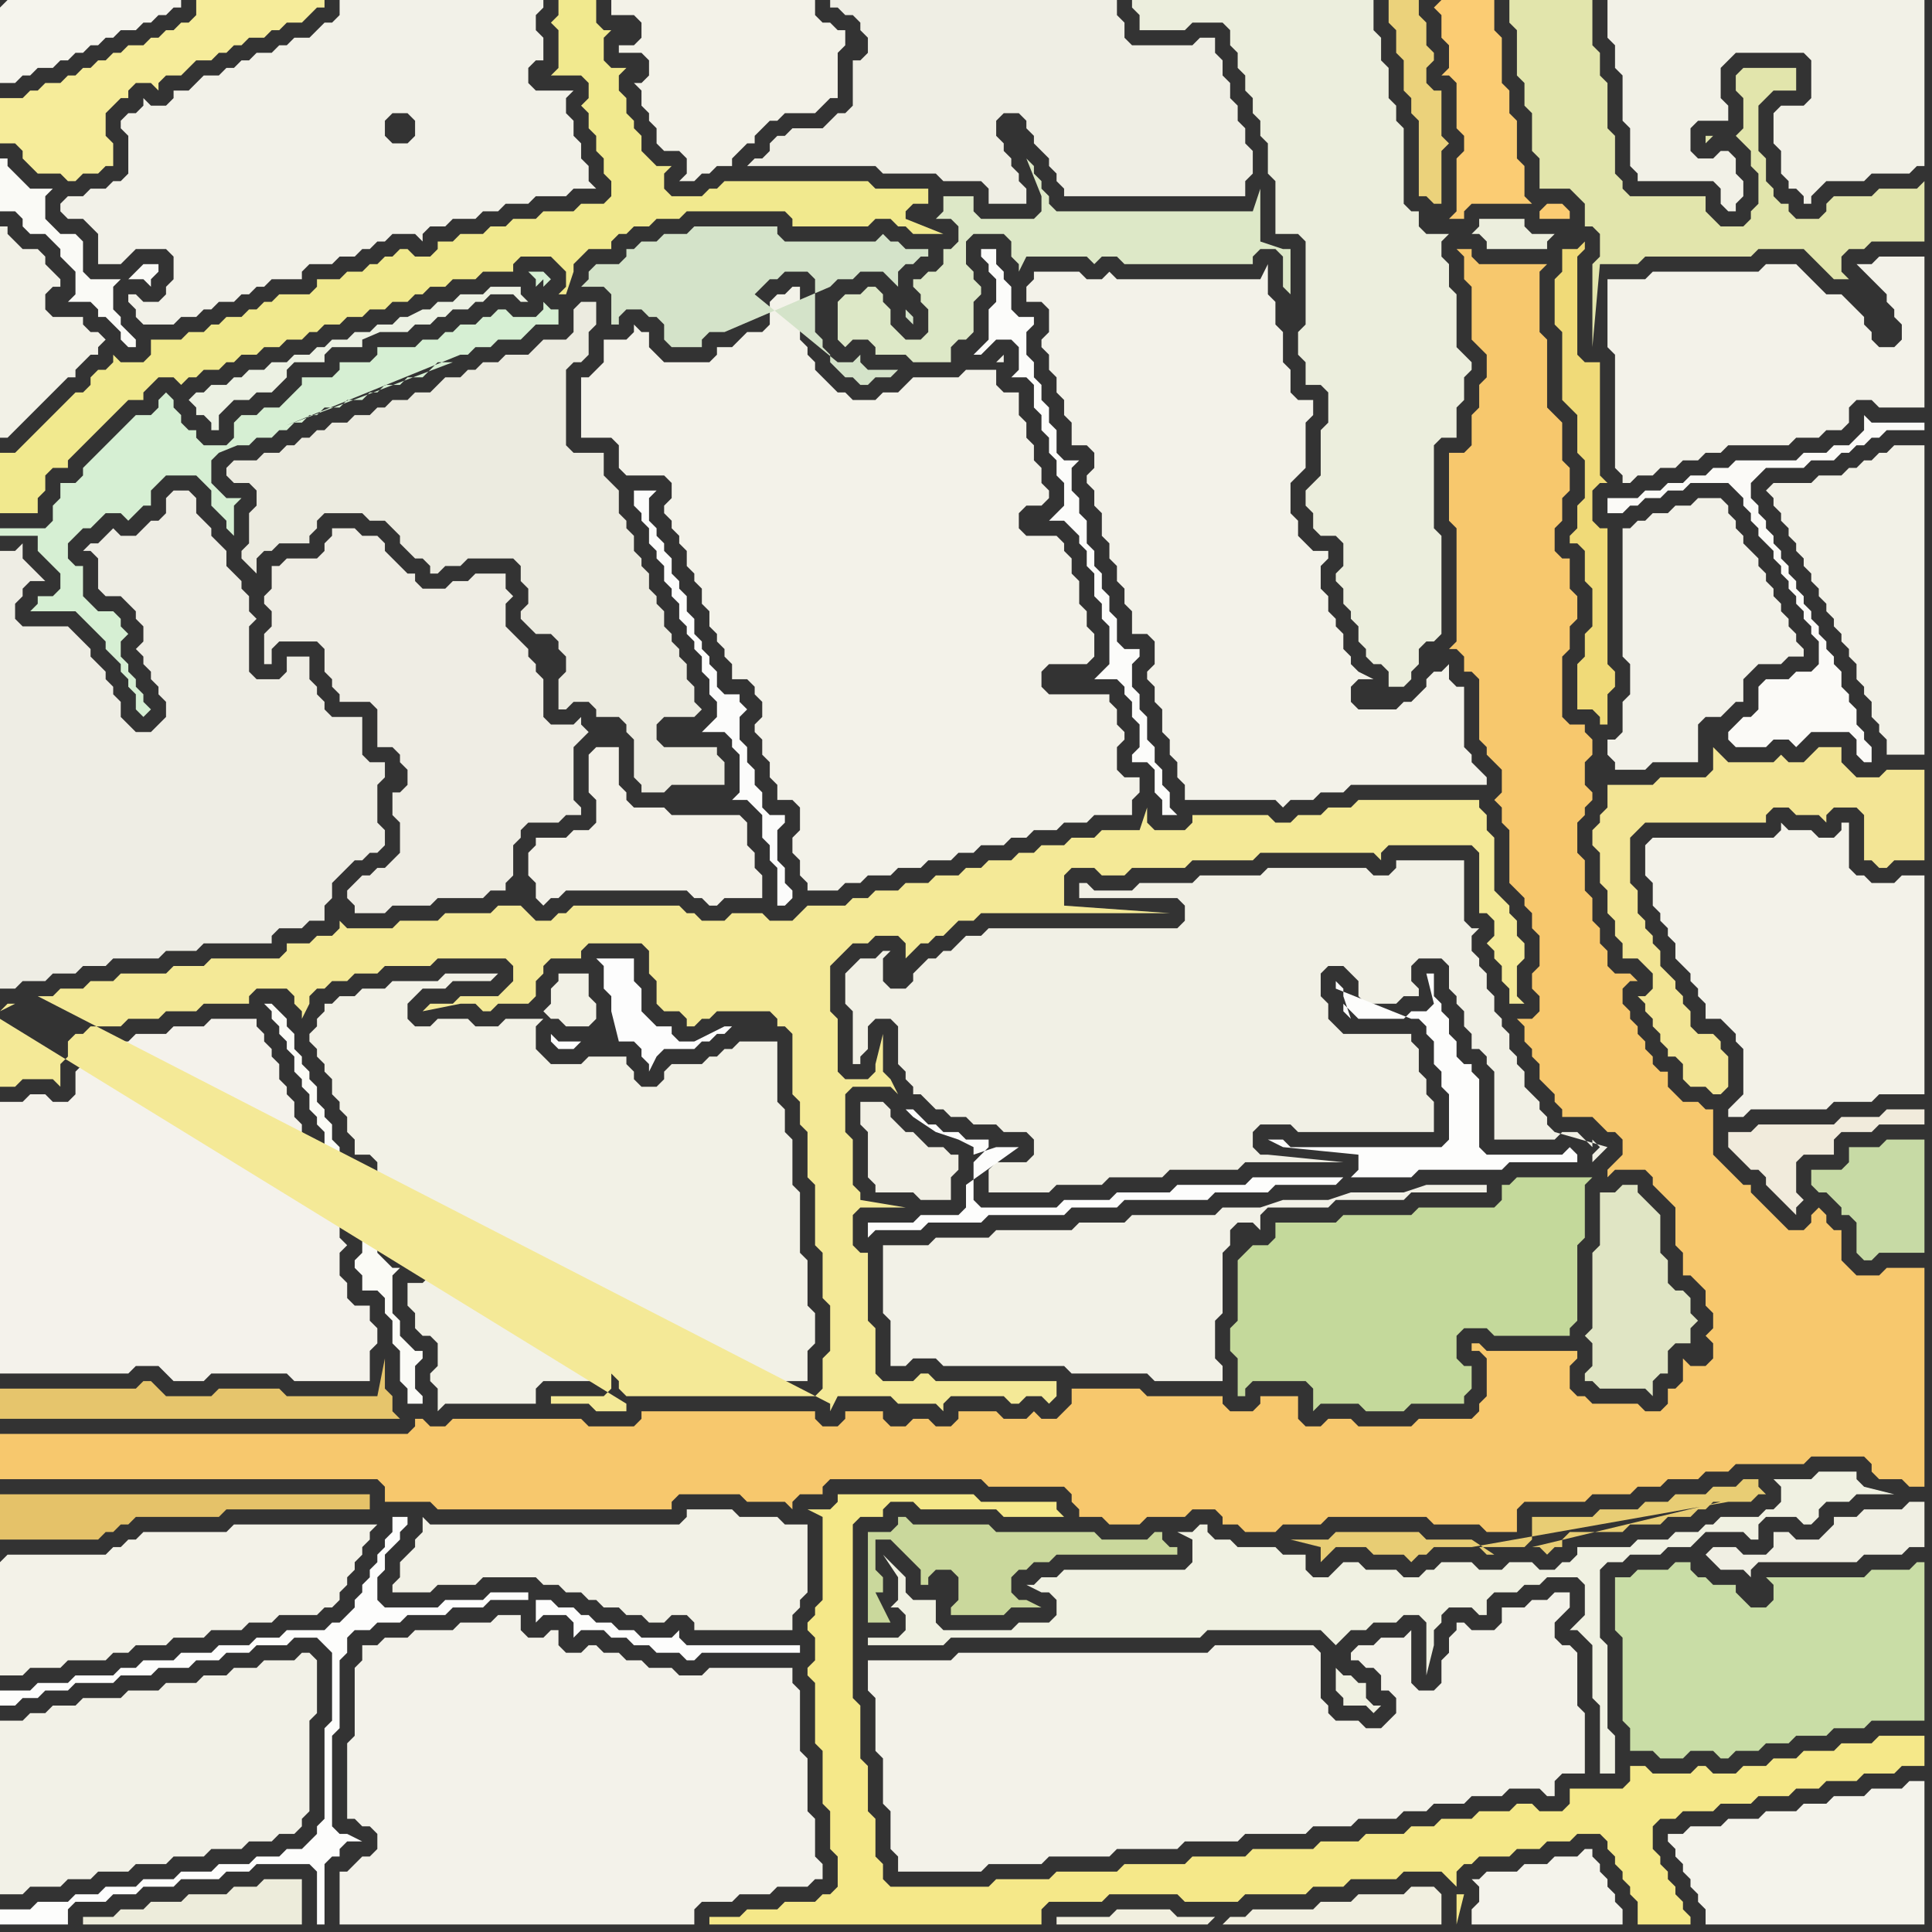 <svg width="256" height="256" xmlns="http://www.w3.org/2000/svg"><rect width="100%" height="100%" fill="#333333" stroke="none"/><script> 
var tempColor;
function hoverPath(evt){
obj = evt.target;
tempColor = obj.getAttribute("fill");
obj.setAttribute("fill","red");
//alert(tempColor);
//obj.setAttribute("stroke","red");}
function recoverPath(evt){
obj = evt.target;
obj.setAttribute("fill", tempColor);
//obj.setAttribute("stroke", tempColor);
}</script><path onmouseover="hoverPath(evt)" onmouseout="recoverPath(evt)" fill="rgb(243,242,234)" d="M  47,247l 0,0 -1,1 -1,0 0,7 47,0 0,-2 1,-1 4,0 1,-1 4,0 1,-1 4,0 1,-1 1,0 0,-2 -1,-1 0,-5 -1,-1 0,-7 -1,-1 0,-8 -1,-1 0,-2 -11,0 -1,1 -3,0 -1,-1 -3,0 -1,-1 -2,0 -1,-1 -2,0 -1,-1 -1,0 -1,1 -2,0 -1,-1 0,-2 -1,0 -1,1 -2,0 -1,-1 0,-2 -3,0 -1,1 -4,0 -1,1 -5,0 -1,1 -3,0 -1,1 -2,0 0,2 -1,1 0,9 -1,1 0,10 1,0 1,1 1,0 1,1 0,2 -1,1 -1,0 -1,1Z"/>
<path onmouseover="hoverPath(evt)" onmouseout="recoverPath(evt)" fill="rgb(243,242,233)" d="M  218,112l 0,4 1,1 0,3 1,1 0,1 1,1 0,1 1,1 0,2 1,1 1,1 0,1 1,1 0,1 1,1 0,2 2,0 1,1 1,1 0,1 1,1 0,6 -1,1 -1,1 0,1 2,0 1,-1 10,0 1,-1 5,0 1,-1 6,0 0,-29 -3,0 -1,1 -3,0 -1,-1 -1,0 -1,-1 0,-6 -1,0 0,1 -1,1 -2,0 -1,-1 -3,0 -1,-1 0,1 -1,1 -16,0 -1,1Z"/>
<path onmouseover="hoverPath(evt)" onmouseout="recoverPath(evt)" fill="rgb(245,244,237)" d="M  0,1l 0,10 2,0 1,-1 1,0 1,-1 2,0 1,-1 1,0 1,-1 1,0 1,-1 1,0 1,-1 1,0 1,-1 2,0 1,-1 1,0 1,-1 1,0 1,-1 1,0 0,-1 -23,0 -1,1Z"/>
<path onmouseover="hoverPath(evt)" onmouseout="recoverPath(evt)" fill="rgb(240,241,226)" d="M  115,217l 0,1 10,0 1,-1 33,0 1,-1 15,0 1,1 1,1 0,0 1,-1 1,-1 2,0 1,-1 3,0 1,-1 2,0 1,1 0,7 1,-4 0,-2 1,-1 0,-1 1,-1 3,0 1,1 1,0 0,-2 1,-1 3,0 1,-1 2,0 1,-1 4,0 1,1 0,4 -1,1 -1,1 1,0 1,1 0,0 1,1 0,7 1,1 0,9 2,0 0,-5 -1,-1 0,-11 -1,-1 0,-9 1,-1 2,0 1,-1 4,0 1,-1 3,0 1,-1 1,-1 5,0 1,1 1,0 0,-2 1,-1 4,0 1,1 1,0 1,-1 0,-1 1,-1 3,0 1,-1 5,0 -4,-1 0,0 -1,-1 0,-1 -5,0 -1,1 -5,0 1,1 0,2 -1,1 -1,0 -1,1 -5,0 -1,1 -1,0 -1,1 -3,0 -1,1 -4,0 -1,1 -7,0 0,1 -1,1 -1,0 -1,1 -2,0 -1,-1 -3,0 -1,1 -3,0 -1,-1 -4,0 -1,1 -1,0 -1,1 -2,0 -1,-1 -4,0 -1,-1 -2,0 -1,1 -1,1 -2,0 -1,-1 0,-2 -3,0 -1,-1 -5,0 -1,-1 -2,0 -1,-1 0,-1 -1,0 -1,1 -2,0 2,1 0,3 -1,1 -16,0 -1,1 -2,0 -1,1 -1,0 2,1 1,0 1,1 0,2 -1,1 -4,0 -1,1 -9,0 -1,-1 0,-3 -3,0 -1,-1 0,-2 -1,-1 -1,-1 -1,-1 2,3 0,3 -1,1 1,0 1,1 0,2 -1,1 -4,0 62,4 0,3 1,1 0,1 3,0 1,1 1,-1 -1,0 -1,-1 0,-2 -1,0 -1,-1 -1,0 -1,-1 -62,-4Z"/>
<path onmouseover="hoverPath(evt)" onmouseout="recoverPath(evt)" fill="rgb(241,240,229)" d="M  122,128l 0,0 -1,1 0,1 -1,1 -2,0 -1,-1 0,-3 1,-1 -1,0 -1,1 -2,0 -1,1 -1,1 0,4 1,1 0,7 1,0 0,-1 1,-1 0,-3 1,-1 2,0 1,1 0,5 1,1 0,1 1,1 0,1 1,0 1,1 1,1 1,0 1,1 2,0 1,1 3,0 1,1 3,0 1,1 0,2 -1,1 -4,0 -1,1 0,3 8,0 1,-1 6,0 1,-1 7,0 1,-1 9,0 1,-1 13,0 -10,-1 -1,0 -1,-1 0,-2 1,-1 4,0 1,1 18,0 0,-4 -1,-1 0,-2 -1,-1 0,-3 -1,-1 0,-1 -9,0 -1,-1 -1,-1 0,-2 -1,-1 0,-3 1,-1 2,0 1,1 1,1 0,2 1,1 4,0 1,-1 2,0 0,-1 -1,-1 0,-2 1,-1 3,0 1,1 0,3 1,1 0,1 1,1 0,2 1,1 0,2 1,0 1,1 0,1 1,1 0,9 8,0 1,-1 2,0 1,1 1,1 0,-1 -1,-1 2,2 -1,1 0,1 1,-1 0,0 1,-1 -7,-2 0,0 -1,-1 0,-1 -1,-1 0,-1 -1,-1 -1,-1 0,-2 -1,-1 0,-1 -1,-1 0,-2 -1,-1 0,-1 -1,-1 0,-2 -1,-1 0,-2 -1,-1 0,-1 -1,-1 0,-2 1,-1 -1,0 -1,-1 0,-8 -9,0 0,1 -1,1 -2,0 -1,-1 -13,0 -1,1 -8,0 -1,1 -7,0 -1,1 -5,0 -1,-1 -1,0 0,2 13,0 1,1 0,2 -1,1 -25,0 -1,1 -2,0 -1,1 -1,1 -1,0 -1,1 -1,0 -1,1Z"/>
<path onmouseover="hoverPath(evt)" onmouseout="recoverPath(evt)" fill="rgb(251,204,115)" d="M  190,1l 0,0 1,1 0,3 1,1 0,3 -1,1 1,0 1,1 0,6 1,1 0,2 -1,1 0,7 -1,1 2,0 0,-1 1,-1 8,0 -1,-1 0,-4 -1,-1 0,-5 -1,-1 0,-3 -1,-1 0,-6 -1,-1 0,-4 -7,0 -1,1 14,27 0,1 4,0 0,-1 -1,-1 -2,0 -1,1 -14,-27Z"/>
<path onmouseover="hoverPath(evt)" onmouseout="recoverPath(evt)" fill="rgb(244,243,235)" d="M  196,249l -1,0 1,1 0,2 -1,1 0,2 20,0 0,-2 -1,-1 0,-1 -1,-1 0,-1 -1,-1 0,-1 -1,-1 0,-1 -1,0 -1,1 -3,0 -1,1 -3,0 -1,1 -4,0 -1,1Z"/>
<path onmouseover="hoverPath(evt)" onmouseout="recoverPath(evt)" fill="rgb(242,241,231)" d="M  235,17l 0,2 1,1 0,3 1,1 0,1 1,0 1,1 0,1 1,0 0,-1 1,-1 1,-1 5,0 1,-1 5,0 1,-1 1,0 0,-22 -42,0 0,5 1,1 0,3 1,1 0,6 1,1 0,5 1,1 0,1 10,0 1,1 0,2 1,1 1,0 0,-1 1,-1 0,-2 -1,-1 0,-2 -1,-1 -1,0 -1,1 -2,0 -1,-1 0,-3 1,-1 4,0 0,-2 -1,-1 0,-4 1,-1 1,-1 9,0 1,1 0,5 -1,1 -3,0 -1,1Z"/>
<path onmouseover="hoverPath(evt)" onmouseout="recoverPath(evt)" fill="rgb(236,241,227)" d="M  55,42l -2,0 -1,1 -2,0 -1,1 -2,0 -1,1 -2,0 -1,1 -1,0 -1,1 -2,0 -1,1 -2,0 -1,1 -2,0 -1,1 -1,0 -1,1 -2,0 -1,1 -1,0 -1,1 1,1 0,1 1,0 1,1 0,1 1,0 0,-2 1,-1 1,-1 2,0 1,-1 2,0 1,-1 1,-1 0,-1 1,-1 4,0 0,-1 1,-1 4,0 0,-1 7,-3 -5,2 4,0 1,-1 2,0 1,-1 1,0 1,-1 2,0 1,-1 1,0 1,-1 3,0 1,1 1,0 -1,-1 0,-1 -4,0 -1,1 -3,0 -1,1 -2,0 -1,1 -1,0 -6,3 5,-2Z"/>
<path onmouseover="hoverPath(evt)" onmouseout="recoverPath(evt)" fill="rgb(236,235,224)" d="M  66,74l 2,0 1,1 0,2 1,1 0,2 -1,1 0,1 1,1 1,1 2,0 1,1 0,1 1,1 0,2 -1,1 0,4 1,0 1,-1 2,0 1,1 0,1 3,0 1,1 0,1 1,1 0,5 1,1 0,1 3,0 1,-1 7,0 0,-3 -1,-1 0,-1 -7,0 -1,-1 0,-2 1,-1 4,0 1,-1 -1,-1 0,-2 -1,-1 0,-2 -1,-1 0,-1 -1,-1 0,-1 -1,-1 0,-2 -1,-1 0,-1 -1,-1 0,-2 -1,-1 0,-1 -1,-1 0,-2 -1,-1 0,-1 -1,-1 0,-3 -1,-1 -1,-1 0,-3 -4,0 -1,-1 0,-10 1,-1 1,0 1,-1 0,-3 1,-1 0,-3 -2,0 -1,1 0,3 -1,1 -3,0 -1,1 -1,1 -3,0 -1,1 -2,0 -1,1 -1,0 -1,1 -2,0 -2,2 -2,0 -1,1 -2,0 -1,1 -1,0 -1,1 -2,0 -1,1 -2,0 -1,1 -1,0 -1,1 -1,0 -1,1 -1,0 -1,1 -2,0 -1,1 -3,0 -1,1 0,1 1,1 2,0 1,1 0,2 -1,1 0,4 -1,1 0,1 1,1 0,0 1,1 0,-2 1,-1 1,0 1,-1 4,0 0,-1 1,-1 0,-1 1,-1 5,0 1,1 2,0 1,1 1,1 0,1 1,1 1,1 1,0 1,1 0,1 1,0 1,-1 2,0 1,-1Z"/>
<path onmouseover="hoverPath(evt)" onmouseout="recoverPath(evt)" fill="rgb(253,253,253)" d="M  77,138l -3,0 -1,-1 0,1 1,1 2,0 1,-1 7,0 1,1 0,1 1,1 0,1 1,-2 1,-1 4,0 1,-1 1,0 1,-1 1,0 1,-1 -1,0 -4,2 -2,0 -1,-1 0,-1 -2,0 -1,-1 -1,-1 0,-3 -1,-1 0,-3 -5,0 1,1 0,3 1,1 0,2 1,4Z"/>
<path onmouseover="hoverPath(evt)" onmouseout="recoverPath(evt)" fill="rgb(252,252,251)" d="M  97,106l 2,0 1,1 1,1 0,3 1,1 0,2 1,1 0,5 1,0 1,-1 0,-1 -1,-1 0,-2 -1,-1 0,-4 1,-1 0,-1 -2,0 -1,-1 0,-2 -1,-1 0,-2 -1,-1 0,-2 -1,-1 0,-3 1,-1 -1,-1 0,-1 -2,0 -1,-1 0,-2 -1,-1 0,-1 -1,-1 0,-1 -1,-1 0,-2 -1,-1 0,-2 -1,-1 0,-1 -1,-1 0,-2 -1,-1 0,-1 -1,-1 0,-1 -1,-1 0,-3 1,-1 -3,0 0,2 1,1 0,1 1,1 0,2 1,1 0,1 1,1 0,2 1,1 0,1 1,1 0,2 1,1 0,1 1,1 0,1 1,1 0,2 1,1 0,2 1,1 0,2 -1,1 -1,1 3,0 1,1 0,1 1,1 0,5 -1,1Z"/>
<path onmouseover="hoverPath(evt)" onmouseout="recoverPath(evt)" fill="rgb(252,252,250)" d="M  145,90l 3,0 1,1 0,1 1,1 0,2 1,1 0,3 -1,1 0,1 2,0 1,1 0,3 1,1 0,2 2,0 -1,-1 0,-2 -1,-1 0,-2 -1,-1 0,-2 -1,-1 0,-3 -1,-1 0,-2 -1,-1 0,-3 1,-1 0,-1 -2,0 -1,-1 0,-3 -1,-1 0,-2 -1,-1 0,-2 -1,-1 0,-2 -1,-1 0,-3 -1,-1 0,-2 -1,-1 0,-3 1,-1 -2,0 -1,-1 0,-3 -1,-1 0,-2 -1,-1 0,-2 -1,-1 0,-2 -1,-1 0,-3 1,-1 0,-1 -2,0 -1,-1 0,-3 -1,-1 0,-1 -1,-1 0,-2 -2,0 0,1 1,1 0,1 1,1 0,3 -1,1 0,4 -1,1 -1,1 1,0 1,-1 1,-1 2,0 1,1 0,3 -1,1 2,0 1,1 0,3 1,1 0,2 1,1 0,2 1,1 0,2 1,1 0,3 -1,1 -1,1 2,0 1,1 1,1 0,1 1,1 0,2 1,1 0,3 1,1 0,2 1,1 0,5 -1,1 -1,1Z"/>
<path onmouseover="hoverPath(evt)" onmouseout="recoverPath(evt)" fill="rgb(221,232,199)" d="M  148,34l 0,0 1,1 17,0 0,-1 1,-1 2,0 1,1 0,4 1,1 0,-6 -1,0 -3,-1 0,-7 -1,3 -26,0 -1,-1 0,-1 -1,-1 0,-1 -1,-1 0,-1 -1,-1 2,5 0,2 -1,1 -7,0 -1,-1 0,-2 -4,0 0,2 -1,1 2,0 1,1 0,2 -1,1 -1,0 0,2 -1,1 -1,0 -1,1 -1,0 0,1 1,1 0,1 1,1 0,3 -1,1 -2,0 -1,-1 -1,-1 0,-2 -1,-1 0,-1 -1,-1 -1,0 -1,1 -2,0 -1,1 0,5 1,1 0,0 1,-1 2,0 1,1 0,1 4,0 1,1 5,0 0,-2 1,-1 1,0 1,-1 0,-4 1,-1 0,-1 -1,-1 0,-1 -1,-1 0,-3 1,-1 4,0 1,1 0,2 1,1 0,1 1,-2 8,0 1,1 1,-1Z"/>
<path onmouseover="hoverPath(evt)" onmouseout="recoverPath(evt)" fill="rgb(242,241,232)" d="M  214,98l -1,0 0,2 1,1 0,1 4,0 1,-1 6,0 0,-5 1,-1 2,0 1,-1 1,-1 1,0 0,-3 2,-2 3,0 1,-1 2,0 0,-1 -1,-1 0,-1 -1,-1 0,-1 -1,-1 0,-1 -1,-1 0,-1 -1,-1 0,-1 -1,-1 0,-1 -1,-1 -1,-1 0,-1 -1,-1 0,-1 -1,-1 0,-1 -1,-1 -3,0 -1,1 -2,0 -1,1 -2,0 -1,1 -1,0 -1,1 -1,0 0,17 1,1 0,4 -1,1 0,4 -1,1Z"/>
<path onmouseover="hoverPath(evt)" onmouseout="recoverPath(evt)" fill="rgb(242,241,232)" d="M  11,26l -2,0 -1,1 0,1 1,1 2,0 1,1 1,1 0,4 3,0 1,-1 0,0 1,-1 4,0 1,1 0,3 -1,1 0,1 -1,1 -2,0 -1,-1 -1,0 0,1 1,1 0,1 1,1 4,0 1,-1 2,0 1,-1 1,0 1,-1 2,0 1,-1 1,0 1,-1 1,0 1,-1 4,0 0,-1 1,-1 3,0 1,-1 2,0 1,-1 1,0 1,-1 1,0 1,-1 3,0 1,1 0,-1 1,-1 2,0 1,-1 3,0 1,-1 2,0 1,-1 3,0 1,-1 4,0 1,-1 3,0 -1,-1 0,-2 -1,-1 0,-2 -1,-1 0,-2 -1,-1 0,-2 1,-1 -5,0 -1,-1 0,-2 1,-1 1,0 0,-3 -1,-1 0,-2 1,-1 0,-1 -27,0 0,2 -1,1 -1,0 -1,1 -1,1 -2,0 -1,1 -1,0 -1,1 -2,0 -1,1 -1,0 -1,1 -1,0 -1,1 -2,0 -1,1 -1,1 -2,0 0,1 -1,1 -2,0 -1,-1 0,1 -1,1 -1,0 -1,1 0,1 1,1 0,5 -1,1 -1,0 -1,1 -2,0 -1,1 44,-8 -1,1 -2,0 -1,-1 0,-2 1,-1 2,0 1,1 0,2 -44,8Z"/>
<path onmouseover="hoverPath(evt)" onmouseout="recoverPath(evt)" fill="rgb(241,233,142)" d="M  12,51l -1,1 -1,0 -2,2 -1,1 -1,1 -1,1 -1,1 -1,1 -1,1 -2,0 0,8 5,0 0,-2 1,-1 0,-2 1,-1 2,0 0,-1 1,-1 2,-2 1,-1 1,-1 1,-1 1,-1 1,-1 2,0 0,-1 1,-1 1,-1 2,0 1,1 1,-1 1,0 1,-1 2,0 1,-1 1,0 1,-1 2,0 1,-1 2,0 1,-1 2,0 1,-1 1,0 1,-1 2,0 1,-1 2,0 1,-1 2,0 1,-1 2,0 1,-1 1,0 1,-1 2,0 1,-1 3,0 1,-1 4,0 0,-1 1,-1 4,0 1,1 1,1 0,2 -1,1 1,0 1,-3 0,-1 1,-1 1,-1 3,0 0,-1 1,-1 1,0 1,-1 2,0 1,-1 3,0 1,-1 13,0 1,1 0,1 10,0 1,-1 2,0 1,1 1,0 1,1 4,0 -5,-2 0,-1 1,-1 2,0 0,-2 -7,0 -1,-1 -19,0 -1,1 -1,0 -1,1 -4,0 -1,-1 0,-2 1,-1 -2,0 -1,-1 -1,-1 0,-2 -1,-1 0,-1 -1,-1 0,-2 -1,-1 0,-2 1,-1 -2,0 -1,-1 0,-3 1,-1 -1,0 -1,-1 0,-3 -5,0 0,2 -1,1 1,1 0,5 -1,1 4,0 1,1 0,2 -1,1 1,1 0,2 1,1 0,2 1,1 0,2 1,1 0,2 -1,1 -3,0 -1,1 -4,0 -1,1 -3,0 -1,1 -2,0 -1,1 -3,0 -1,1 -2,0 0,1 -1,1 -2,0 -1,-1 -1,0 -1,1 -1,0 -1,1 -1,0 -1,1 -2,0 -1,1 -3,0 0,1 -1,1 -4,0 -1,1 -1,0 -1,1 -1,0 -1,1 -2,0 -1,1 -1,0 -1,1 -2,0 -1,1 -4,0 0,2 -1,1 -3,0 -1,-1 0,1 -1,1 -1,0 -1,1Z"/>
<path onmouseover="hoverPath(evt)" onmouseout="recoverPath(evt)" fill="rgb(242,241,230)" d="M  57,202l 0,0 -1,-1 0,2 -1,1 0,1 -2,2 0,2 -1,1 0,1 5,0 1,-1 5,0 1,-1 7,0 1,1 2,0 1,1 2,0 1,1 1,0 1,1 2,0 1,1 2,0 1,1 2,0 1,-1 2,0 1,1 0,1 13,0 0,-2 1,-1 0,-1 1,-1 0,-9 -3,0 -1,-1 -5,0 -1,-1 -6,0 0,1 -1,1Z"/>
<path onmouseover="hoverPath(evt)" onmouseout="recoverPath(evt)" fill="rgb(226,229,172)" d="M  202,11l 0,3 1,1 0,5 1,1 0,4 4,0 1,1 1,1 0,3 1,0 1,1 0,3 -1,1 0,11 1,-11 5,0 1,-1 14,0 1,-1 6,0 1,1 2,2 1,1 2,0 1,1 1,1 1,1 -4,-4 0,-2 1,-1 2,0 1,-1 7,0 0,-8 -1,1 -5,0 -1,1 -5,0 -1,1 0,1 -1,1 -3,0 -1,-1 0,-1 -1,0 -1,-1 0,-1 -1,-1 0,-3 -1,-1 0,-6 1,-1 1,-1 3,0 0,-3 -7,0 -1,1 0,2 1,1 0,4 -1,1 0,0 2,2 0,2 1,1 0,4 -1,1 0,1 -1,1 -3,0 -2,-2 0,-2 -10,0 -1,-1 0,-1 -1,-1 0,-5 -1,-1 0,-6 -1,-1 0,-3 -1,-1 0,-6 -11,0 0,3 1,1 0,6 1,1 25,7 -1,0 0,1 1,-1 -25,-7Z"/>
<path onmouseover="hoverPath(evt)" onmouseout="recoverPath(evt)" fill="rgb(244,243,235)" d="M  221,243l 0,1 1,1 0,1 1,1 0,1 1,1 0,1 1,1 0,1 1,1 0,2 29,0 0,-19 -2,0 -1,1 -4,0 -1,1 -4,0 -1,1 -3,0 -1,1 -4,0 -1,1 -4,0 -1,1 -4,0 -1,1Z"/>
<path onmouseover="hoverPath(evt)" onmouseout="recoverPath(evt)" fill="rgb(199,218,165)" d="M  241,155l -1,0 0,2 1,1 1,0 1,1 1,1 0,1 1,0 1,1 0,4 1,1 1,0 1,-1 6,0 0,-15 -5,0 -1,1 -4,0 0,2 -1,1Z"/>
<path onmouseover="hoverPath(evt)" onmouseout="recoverPath(evt)" fill="rgb(238,237,228)" d="M  0,84l 0,47 2,0 1,-1 3,0 1,-1 3,0 1,-1 3,0 1,-1 6,0 1,-1 4,0 1,-1 9,0 0,-1 1,-1 3,0 1,-1 2,0 0,-2 1,-1 0,-2 1,-1 1,-1 1,-1 1,0 1,-1 1,0 1,-1 0,-2 -1,-1 0,-5 1,-1 0,-2 -2,0 -1,-1 0,-5 -4,0 -1,-1 0,-1 -1,-1 0,-1 -1,-1 0,-3 -3,0 0,2 -1,1 -3,0 -1,-1 0,-6 1,-1 -1,-1 0,-2 -1,-1 0,-1 -1,-1 -1,-1 0,-2 -1,-1 -1,-1 0,-1 -1,-1 -1,-1 0,-2 -1,-1 -2,0 -1,1 0,2 -1,1 -1,0 -1,1 -1,1 -2,0 -1,-1 -1,1 0,0 -1,1 -1,0 -1,1 1,0 1,1 0,4 1,1 2,0 1,1 1,1 0,1 1,1 0,2 -1,1 1,1 0,1 1,1 0,1 1,1 0,1 1,1 0,2 -1,1 -1,1 -2,0 -1,-1 -1,-1 0,-2 -1,-1 0,-1 -1,-1 0,-1 -1,-1 -1,-1 0,-1 -1,-1 -1,-1 -1,-1 -6,0 -1,-1 0,-2 1,-1 0,-1 1,-1 2,0 -1,-1 0,0 -1,-1 -1,-1 0,-2 -1,1 -2,0Z"/>
<path onmouseover="hoverPath(evt)" onmouseout="recoverPath(evt)" fill="rgb(244,242,235)" d="M  0,148l 0,34 17,0 1,-1 3,0 1,1 1,1 4,0 1,-1 10,0 1,1 10,0 0,-4 1,-1 0,-2 -1,-1 0,-2 -2,0 -1,-1 0,-2 -1,-1 0,-3 1,-1 -1,-1 0,-2 -1,-1 0,-2 -1,-1 0,-2 -1,-1 0,-1 -1,-1 0,-2 -1,-1 0,-1 -1,-1 0,-2 -1,-1 0,-1 -1,-1 0,-2 -1,-1 0,-1 -1,-1 0,-1 -1,-1 0,-1 -6,0 -1,1 -4,0 -1,1 -4,0 -1,1 -4,0 -1,1 -1,0 0,2 -1,1 0,3 -1,1 -2,0 -1,-1 -2,0 -1,1 -3,0Z"/>
<path onmouseover="hoverPath(evt)" onmouseout="recoverPath(evt)" fill="rgb(230,197,108)" d="M  8,188l 45,0 -1,-1 0,-2 -1,-1 0,-4 -1,5 -12,0 -1,-1 -8,0 -1,1 -6,0 -1,-1 -1,-1 -1,0 -1,1 -18,0 0,4Z"/>
<path onmouseover="hoverPath(evt)" onmouseout="recoverPath(evt)" fill="rgb(243,242,232)" d="M  111,11l 0,-4 1,-1 0,-2 -1,0 -1,-1 -1,0 -1,-1 0,-2 -27,0 0,2 3,0 1,1 0,2 -1,1 -2,0 0,1 3,0 1,1 0,2 -1,1 -1,0 1,1 0,2 1,1 0,1 1,1 0,2 1,1 2,0 1,1 0,2 -1,1 2,0 1,-1 1,0 1,-1 2,0 0,-1 2,-2 1,0 0,-1 1,-1 1,-1 1,0 1,-1 4,0 1,-1 1,-1 1,0Z"/>
<path onmouseover="hoverPath(evt)" onmouseout="recoverPath(evt)" fill="rgb(241,239,228)" d="M  114,148l 0,1 1,1 0,6 1,1 0,1 5,0 1,1 4,0 0,-3 1,-1 0,-2 -1,0 -1,-1 -2,0 -1,-1 -1,-1 -1,0 -1,-1 -1,-1 0,-1 -1,-1 -3,0Z"/>
<path onmouseover="hoverPath(evt)" onmouseout="recoverPath(evt)" fill="rgb(243,242,233)" d="M  137,36l 0,1 -1,1 0,2 2,0 1,1 0,3 -1,1 0,1 1,1 0,2 1,1 0,2 1,1 0,2 1,1 0,3 2,0 1,1 0,2 -1,1 0,1 1,1 0,2 1,1 0,3 1,1 0,2 1,1 0,2 1,1 0,2 1,1 0,3 2,0 1,1 0,3 -1,1 0,1 1,1 0,2 1,1 0,3 1,1 0,2 1,1 0,2 1,1 0,2 12,0 1,1 1,-1 3,0 1,-1 3,0 1,-1 18,0 0,-1 -1,-1 0,0 -1,-1 0,-1 -1,-1 0,-8 -1,0 -1,-1 0,-2 -1,1 -1,0 -1,1 0,1 -1,1 -1,1 -1,0 -1,1 -5,0 -1,-1 0,-2 1,-1 2,0 -2,-1 0,0 -1,-1 0,-1 -1,-1 0,-2 -1,-1 0,-1 -1,-1 0,-2 -1,-1 0,-3 1,-1 0,-1 -2,0 -1,-1 -1,-1 0,-2 -1,-1 0,-4 1,-1 1,-1 0,-6 1,-1 0,-2 -2,0 -1,-1 0,-3 -1,-1 0,-4 -1,-1 0,-3 -1,-1 0,-4 -1,2 -19,0 -1,-1 -1,1 -2,0 -1,-1Z"/>
<path onmouseover="hoverPath(evt)" onmouseout="recoverPath(evt)" fill="rgb(242,241,231)" d="M  249,60l 0,0 -1,1 -1,0 -1,1 -1,0 -1,1 -3,0 -1,1 -5,0 -1,1 1,1 0,1 1,1 0,1 1,1 0,1 1,1 0,1 1,1 0,1 1,1 0,1 1,1 0,1 1,1 0,1 1,1 0,1 1,1 0,1 1,1 0,1 1,1 0,2 1,1 0,1 1,1 0,2 1,1 0,1 1,1 0,2 5,0 0,-41 -4,0 -1,1Z"/>
<path onmouseover="hoverPath(evt)" onmouseout="recoverPath(evt)" fill="rgb(253,253,252)" d="M  2,253l -2,0 0,2 9,0 0,-2 1,-1 4,0 1,-1 3,0 1,-1 4,0 1,-1 5,0 1,-1 3,0 1,-1 7,0 1,1 0,7 1,0 0,-8 1,-1 1,0 0,-1 1,-1 2,0 -2,-1 -1,0 -1,-1 0,-12 1,-1 0,-9 1,-1 0,-2 1,-1 2,0 1,-1 3,0 1,-1 5,0 1,-1 4,0 1,-1 5,0 0,-1 -5,0 -1,1 -5,0 -1,1 -7,0 -1,-1 0,-3 1,-1 0,-2 1,-1 1,-1 0,-1 1,-1 0,-1 -2,0 0,2 -1,1 0,1 -1,1 0,1 -1,1 0,1 -1,1 0,1 -1,1 0,1 -1,1 -1,1 -1,0 -1,1 -5,0 -1,1 -3,0 -1,1 -4,0 -1,1 -4,0 -1,1 -4,0 -1,1 -2,0 -1,1 -5,0 -1,1 -4,0 -1,1 -4,0 0,2 2,0 1,-1 2,0 1,-1 3,0 1,-1 5,0 1,-1 4,0 1,-1 4,0 1,-1 3,0 1,-1 3,0 1,-1 4,0 1,-1 3,0 1,1 1,1 0,9 -1,1 0,12 -1,1 0,1 -1,1 -1,1 -2,0 -1,1 -3,0 -1,1 -4,0 -1,1 -4,0 -1,1 -4,0 -1,1 -4,0 -1,1 -3,0 -1,1 -4,0 -1,1 -2,0 69,-41 0,3 1,-1 3,0 1,1 0,2 1,-1 3,0 1,1 2,0 1,1 2,0 1,1 3,0 1,1 1,0 1,-1 13,0 0,-1 -15,0 -1,-1 0,-1 -1,1 -4,0 -1,-1 -2,0 -1,-1 -2,0 -1,-1 -1,0 -1,-1 -2,0 -1,-1 -2,0 -69,41Z"/>
<path onmouseover="hoverPath(evt)" onmouseout="recoverPath(evt)" fill="rgb(250,250,246)" d="M  16,37l -4,0 -1,-1 0,-4 -1,-1 -2,0 -1,-1 -1,-1 0,-3 1,-1 -3,0 -1,-1 -1,-1 -1,-1 0,-1 -1,0 0,7 2,0 1,1 0,1 1,1 2,0 1,1 1,1 0,1 1,1 1,1 0,3 -1,1 3,0 1,1 0,1 1,0 1,1 1,1 0,1 1,1 1,0 0,-1 -1,-1 0,0 -1,-1 0,-1 -1,-1 0,-3 1,-1 3,0 1,1 0,-1 1,-1 0,-1 -2,0 -1,1 -1,1Z"/>
<path onmouseover="hoverPath(evt)" onmouseout="recoverPath(evt)" fill="rgb(251,251,246)" d="M  36,133l -1,0 1,1 0,1 1,1 0,1 1,1 0,1 1,1 0,2 1,1 0,1 1,1 0,2 1,1 0,1 1,1 0,2 1,1 0,1 1,1 0,2 1,1 0,2 1,1 0,2 1,1 0,2 -1,1 0,1 1,1 0,2 2,0 1,1 0,2 1,1 0,3 1,1 0,4 1,1 0,2 2,0 0,-1 -1,-1 0,-3 1,-1 0,-1 -1,0 -1,-1 -1,-1 0,-2 -1,-1 0,-5 1,-1 -1,0 -1,-1 0,0 -1,-1 0,-1 -1,-1 0,-1 -1,-1 0,-2 -1,-1 0,-3 1,-1 -2,0 -1,-1 0,-2 -1,-1 0,-2 -1,-1 0,-1 -1,-1 0,-2 -1,-1 0,-1 -1,-1 0,-1 -1,-1 0,-2 -1,-1 0,-1 -1,-1 -1,-1Z"/>
<path onmouseover="hoverPath(evt)" onmouseout="recoverPath(evt)" fill="rgb(243,242,233)" d="M  88,48l 0,0 -1,-1 -1,-1 0,-2 -1,0 -1,-1 0,1 -1,1 -3,0 0,3 -1,1 -1,1 -1,0 0,8 4,0 1,1 0,3 1,1 5,0 1,1 0,2 -1,1 0,1 1,1 0,1 1,1 0,1 1,1 0,2 1,1 0,1 1,1 0,2 1,1 0,2 1,1 0,1 1,1 0,1 1,1 0,2 2,0 1,1 0,1 1,1 0,2 -1,1 0,1 1,1 0,2 1,1 0,2 1,1 0,2 2,0 1,1 0,3 -1,1 0,2 1,1 0,2 1,1 0,1 4,0 1,-1 2,0 1,-1 3,0 1,-1 3,0 1,-1 3,0 1,-1 2,0 1,-1 3,0 1,-1 2,0 1,-1 3,0 1,-1 3,0 1,-1 5,0 0,-2 1,-1 0,-2 -2,0 -1,-1 0,-3 1,-1 0,-1 -1,-1 0,-2 -1,-1 0,-1 -8,0 -1,-1 0,-2 1,-1 5,0 1,-1 0,-3 -1,-1 0,-2 -1,-1 0,-3 -1,-1 0,-2 -1,-1 0,-1 -1,-1 -4,0 -1,-1 0,-2 1,-1 2,0 1,-1 0,-1 -1,-1 0,-2 -1,-1 0,-2 -1,-1 0,-2 -1,-1 0,-3 -2,0 -1,-1 0,-2 -4,0 -1,1 -6,0 -1,1 -1,1 -2,0 -1,1 -3,0 -1,-1 -1,0 -1,-1 -1,-1 -1,-1 0,-1 -1,-1 0,-1 -1,-1 0,-7 -1,0 -1,1 -1,0 -1,1 0,3 -1,1 -2,0 -2,2 -2,0 0,1 -1,1 39,0 0,-1 -1,1Z"/>
<path onmouseover="hoverPath(evt)" onmouseout="recoverPath(evt)" fill="rgb(212,227,201)" d="M  100,39l 0,0 1,-1 1,-1 1,0 1,-1 3,0 1,1 0,7 1,1 0,1 1,1 0,1 1,1 1,1 1,0 1,1 1,0 1,-1 2,0 1,-1 -4,0 -1,-1 0,-1 -1,1 -2,0 -11,-9 0,2 -1,1 1,0 0,-3 10,-1 1,-1 2,0 1,-1 3,0 1,1 1,1 0,-2 1,-1 1,0 1,-1 1,0 0,-1 -3,0 -1,-1 -1,0 -1,-1 -1,1 -12,0 -1,-1 0,-1 -11,0 -1,1 -3,0 -1,1 -2,0 -1,1 -1,0 0,1 -1,1 -3,0 -1,1 0,1 -1,1 3,0 1,1 0,4 1,0 0,-1 1,-1 2,0 1,1 1,0 1,1 0,2 1,1 4,0 0,-1 1,-1 2,0 14,-6 -10,1 20,2 0,1 1,1 0,-1 -1,-1 -20,-2Z"/>
<path onmouseover="hoverPath(evt)" onmouseout="recoverPath(evt)" fill="rgb(236,238,221)" d="M  173,37l 0,6 -1,1 0,3 1,1 0,3 2,0 1,1 0,4 -1,1 0,6 -1,1 -1,1 0,2 1,1 0,2 1,1 2,0 1,1 0,3 -1,1 0,1 1,1 0,2 1,1 0,1 1,1 0,2 1,1 0,1 1,1 1,0 1,1 0,2 2,0 1,-1 0,-1 1,-1 0,-2 1,-1 1,0 1,-1 0,-13 -1,-1 0,-11 1,-1 2,0 0,-4 1,-1 0,-3 1,-1 0,-1 -1,-1 0,0 -1,-1 0,-7 -1,-1 0,-3 -1,-1 0,-2 1,-1 -3,0 -1,-1 0,-2 -1,0 -1,-1 0,-10 -1,-1 0,-2 -1,-1 0,-4 -1,-1 0,-3 -1,-1 0,-4 -32,0 0,1 1,1 0,2 6,0 1,-1 4,0 1,1 0,2 1,1 0,2 1,1 0,2 1,1 0,2 1,1 0,2 1,1 0,4 1,1 0,7 3,0 1,1 0,5 11,55 0,0 -11,-55 22,-6 1,0 1,1 0,1 8,0 0,-1 1,-1 -3,0 -1,-1 0,-1 -6,0 0,1 -1,1 -22,6Z"/>
<path onmouseover="hoverPath(evt)" onmouseout="recoverPath(evt)" fill="rgb(235,210,123)" d="M  185,5l 0,2 1,1 0,4 1,1 0,2 1,1 0,10 1,0 1,1 1,0 0,-7 1,-1 -1,-1 0,-6 -1,0 -1,-1 0,-2 1,-1 0,-1 -1,-1 0,-3 -1,-1 0,-2 -4,0 0,3 1,1Z"/>
<path onmouseover="hoverPath(evt)" onmouseout="recoverPath(evt)" fill="rgb(240,218,120)" d="M  210,77l 0,0 1,1 0,5 -1,1 0,3 -1,1 0,6 2,0 1,1 0,1 1,0 0,-4 1,-1 0,-2 -1,-1 0,-18 -1,0 -1,-1 0,-4 1,-1 1,0 -1,-1 0,-15 -2,0 -1,-1 0,-13 1,-1 0,-1 -1,1 -2,0 0,3 -1,1 0,6 1,1 0,9 2,2 0,5 1,1 0,5 -1,1 0,3 -1,1 0,1 1,0 1,1Z"/>
<path onmouseover="hoverPath(evt)" onmouseout="recoverPath(evt)" fill="rgb(243,242,233)" d="M  213,37l 0,9 1,1 0,15 1,1 0,1 1,0 1,-1 2,0 1,-1 2,0 1,-1 2,0 1,-1 2,0 1,-1 8,0 1,-1 3,0 1,-1 2,0 1,-1 0,-2 1,-1 2,0 1,1 6,0 0,-20 -6,0 -1,1 -2,0 1,1 0,0 3,3 0,1 1,1 0,1 1,1 0,2 -1,1 -2,0 -1,-1 0,-1 -1,-1 0,-1 -1,-1 -1,-1 -1,-1 -2,0 -1,-1 -1,-1 -1,-1 -1,-1 -4,0 -1,1 -14,0 -1,1Z"/>
<path onmouseover="hoverPath(evt)" onmouseout="recoverPath(evt)" fill="rgb(224,229,196)" d="M  222,171l 0,0 -1,-1 0,-3 -1,-1 0,-5 -1,-1 -1,-1 -1,-1 0,-1 -2,0 -1,1 -2,0 0,7 -1,1 0,10 -1,1 1,1 0,3 -1,1 0,1 1,0 1,1 6,0 1,1 0,-2 1,-1 1,0 0,-3 1,-1 2,0 0,-2 1,-1 -1,-1 0,-2 -1,-1Z"/>
<path onmouseover="hoverPath(evt)" onmouseout="recoverPath(evt)" fill="rgb(247,200,109)" d="M  1,190l -1,0 0,6 50,0 1,1 0,2 6,0 1,1 31,0 0,-1 1,-1 8,0 1,1 5,0 1,1 0,-1 1,-1 3,0 0,-1 1,-1 20,0 1,1 10,0 1,1 0,1 1,1 0,1 3,0 1,1 4,0 1,-1 5,0 1,-1 3,0 1,1 0,1 2,0 1,1 4,0 1,-1 5,0 1,-1 13,0 1,1 6,0 1,1 4,0 0,-3 1,-1 8,0 1,-1 5,0 1,-1 3,0 1,-1 4,0 1,-1 3,0 1,-1 9,0 1,-1 7,0 1,1 0,1 1,1 3,0 1,1 2,0 0,-29 -5,0 -1,1 -3,0 -1,-1 -1,-1 0,-4 -1,0 -1,-1 0,-1 -1,-1 -1,1 0,1 -1,1 -2,0 -1,-1 -1,-1 -1,-1 -1,-1 -1,-1 0,-1 -1,0 -1,-1 -1,-1 -1,-1 -1,-1 0,-6 -1,0 -1,-1 -2,0 -1,-1 -1,-1 0,-2 -1,0 -1,-1 0,-1 -1,-1 0,-1 -1,-1 0,-1 -1,-1 0,-1 -1,-1 0,-2 1,-1 1,0 -1,-1 -2,0 -1,-1 0,-2 -1,-1 0,-2 -1,-1 0,-3 -1,-1 0,-4 -1,-1 0,-4 1,-1 0,-1 1,-1 0,-1 -1,-1 0,-3 1,-1 0,-2 -1,-1 0,-1 -2,0 -1,-1 0,-8 1,-1 0,-3 1,-1 0,-3 -1,-1 0,-4 -1,0 -1,-1 0,-3 1,-1 0,-3 1,-1 0,-3 -1,-1 0,-5 -1,-1 -1,-1 0,-9 -1,-1 0,-8 1,-1 -9,0 -1,-1 0,-1 -2,0 1,1 0,3 1,1 0,7 1,1 1,1 0,3 -1,1 0,3 -1,1 0,4 -1,1 -2,0 0,9 1,1 0,15 -1,1 1,0 1,1 0,2 1,0 1,1 0,8 1,1 0,1 1,1 1,1 0,3 -1,1 1,1 0,2 1,1 0,7 1,1 1,1 0,1 1,1 0,2 1,1 0,4 -1,1 0,2 1,1 0,2 -1,1 -2,0 1,1 0,2 1,1 0,1 1,1 0,2 1,1 1,1 0,1 1,1 0,1 4,0 1,1 1,1 1,0 1,1 0,2 -1,1 -1,1 0,1 1,-1 4,0 1,1 0,1 1,1 1,1 1,1 0,5 1,1 0,3 1,0 1,1 1,1 0,2 1,1 0,2 -1,1 1,1 0,2 -1,1 -2,0 -1,-1 0,3 -1,1 -1,0 0,2 -1,1 -2,0 -1,-1 -6,0 -1,-1 -1,0 -1,-1 0,-3 1,-1 0,-1 -12,0 -1,-1 -1,0 0,1 1,0 1,1 0,5 -1,1 0,1 -1,1 -7,0 -1,1 -7,0 -1,-1 -3,0 -1,1 -2,0 -1,-1 0,-3 -5,0 0,1 -1,1 -3,0 -1,-1 0,-1 -10,0 -1,-1 -9,0 0,2 -1,1 -1,1 -2,0 -1,-1 -1,1 -3,0 -1,-1 -5,0 0,1 -1,1 -2,0 -1,-1 -2,0 -1,1 -2,0 -1,-1 0,-1 -5,0 0,1 -1,1 -2,0 -1,-1 0,-1 -23,0 0,1 -1,1 -6,0 -1,-1 -17,0 -1,1 -2,0 -1,-1 -1,0 0,1 -1,1Z"/>
<path onmouseover="hoverPath(evt)" onmouseout="recoverPath(evt)" fill="rgb(237,236,219)" d="M  13,254l -2,0 0,1 29,0 0,-6 -5,0 -1,1 -3,0 -1,1 -5,0 -1,1 -4,0 -1,1 -3,0 -1,1Z"/>
<path onmouseover="hoverPath(evt)" onmouseout="recoverPath(evt)" fill="rgb(229,194,105)" d="M  14,198l -14,0 0,6 13,0 1,-1 1,0 1,-1 1,0 1,-1 11,0 1,-1 19,0 0,-2Z"/>
<path onmouseover="hoverPath(evt)" onmouseout="recoverPath(evt)" fill="rgb(239,237,228)" d="M  54,102l 0,2 -1,1 -1,0 0,3 1,1 0,4 -1,1 -1,1 -1,0 -1,1 -1,0 -1,1 -1,1 0,1 1,1 0,1 4,0 1,-1 5,0 1,-1 6,0 1,-1 2,0 0,-1 1,-1 0,-4 1,-1 0,-1 1,-1 4,0 1,-1 2,0 0,-1 -1,-1 0,-7 1,-1 1,-1 0,0 -1,-1 0,-1 -1,1 -3,0 -1,-1 0,-5 -1,-1 0,-1 -1,-1 0,-1 -1,-1 -1,-1 -1,-1 0,-3 1,-1 -1,-1 0,-2 -4,0 -1,1 -2,0 -1,1 -3,0 -1,-1 0,-1 -1,0 -1,-1 -1,-1 -1,-1 0,-1 -1,-1 -2,0 -1,-1 -3,0 0,1 -1,1 0,1 -1,1 -4,0 -1,1 -1,0 0,3 -1,1 0,1 1,1 0,2 -1,1 0,4 1,0 0,-2 1,-1 5,0 1,1 0,3 1,1 0,1 1,1 0,1 4,0 1,1 0,5 2,0 1,1 0,1 1,1Z"/>
<path onmouseover="hoverPath(evt)" onmouseout="recoverPath(evt)" fill="rgb(242,241,230)" d="M  82,178l 0,0 1,1 0,2 1,1 0,1 23,0 0,-4 1,-1 0,-4 -1,-1 0,-6 -1,-1 0,-8 -1,-1 0,-6 -1,-1 0,-3 -1,-1 0,-8 -5,0 -1,1 -1,0 -1,1 -1,0 -1,1 -4,0 -1,1 0,1 -1,1 -2,0 -1,-1 0,-1 -1,-1 0,-1 -5,0 -1,1 -4,0 -1,-1 -1,-1 0,-3 1,-1 -5,0 -1,1 -3,0 -1,-1 -4,0 -1,1 -2,0 -1,-1 0,-2 1,-1 1,-1 3,0 1,-1 5,0 1,-1 -7,0 -1,1 -6,0 -1,1 -3,0 -1,1 -2,0 -1,1 -1,0 0,1 -1,1 0,1 -1,1 0,1 1,1 0,1 1,1 0,1 1,1 0,2 1,1 0,1 1,1 0,2 1,1 0,2 2,0 1,1 0,2 -1,1 0,1 1,1 0,2 1,1 0,1 1,1 0,1 1,1 3,0 1,1 0,2 -1,1 -2,0 0,3 1,1 0,2 1,1 1,0 1,1 0,3 -1,1 0,1 1,1 0,3 1,-1 12,0 0,-2 1,-1 7,0 0,-4 1,-1 2,0 -10,-44 1,1 1,0 1,1 3,0 1,-1 0,-2 -1,-1 0,-3 -4,0 0,1 -1,1 0,2 -1,1 10,44Z"/>
<path onmouseover="hoverPath(evt)" onmouseout="recoverPath(evt)" fill="rgb(245,232,137)" d="M  106,255l 32,0 0,-2 1,-1 7,0 1,-1 9,0 1,1 7,0 1,-1 8,0 1,-1 4,0 1,-1 6,0 1,-1 5,0 1,1 1,1 0,-2 1,-1 1,0 1,-1 4,0 1,-1 3,0 1,-1 3,0 1,-1 3,0 1,1 0,1 1,1 0,1 1,1 0,1 1,1 0,1 1,1 0,3 7,0 0,-1 -1,-1 0,-1 -1,-1 0,-1 -1,-1 0,-1 -1,-1 0,-1 -1,-1 0,-3 1,-1 2,0 1,-1 4,0 1,-1 4,0 1,-1 4,0 1,-1 3,0 1,-1 4,0 1,-1 4,0 1,-1 3,0 0,-4 -6,0 -1,1 -4,0 -1,1 -4,0 -1,1 -3,0 -1,1 -3,0 -1,1 -3,0 -1,-1 -1,0 -1,1 -5,0 -1,-1 -2,0 0,2 -1,1 -7,0 0,2 -1,1 -3,0 -1,-1 -2,0 -1,1 -4,0 -1,1 -4,0 -1,1 -3,0 -1,1 -5,0 -1,1 -5,0 -1,1 -8,0 -1,1 -7,0 -1,1 -8,0 -1,1 -8,0 -1,1 -7,0 -1,1 -13,0 -1,-1 0,-2 -1,-1 0,-5 -1,-1 0,-6 -1,-1 0,-7 -1,-1 0,-23 1,-1 3,0 0,-1 1,-1 3,0 1,1 10,0 1,1 8,0 -1,-1 0,-1 -10,0 -1,-1 -18,0 0,1 -1,1 -3,0 2,1 0,11 -1,1 0,1 -1,1 0,1 1,1 0,3 -1,1 0,1 1,1 0,8 1,1 0,7 1,1 0,5 1,1 0,4 -1,1 -1,0 -1,1 -4,0 -1,1 -4,0 -1,1 -4,0 0,1 12,0 87,-4 0,4 1,-4 -1,0 -87,4Z"/>
<path onmouseover="hoverPath(evt)" onmouseout="recoverPath(evt)" fill="rgb(243,242,233)" d="M  115,222l 0,2 1,1 0,7 1,1 0,6 1,1 0,5 1,1 0,2 11,0 1,-1 7,0 1,-1 8,0 1,-1 8,0 1,-1 7,0 1,-1 8,0 1,-1 5,0 1,-1 5,0 1,-1 3,0 1,-1 4,0 1,-1 4,0 1,-1 4,0 1,1 1,0 0,-2 1,-1 3,0 0,-8 -1,-1 0,-7 -1,-1 -1,0 -1,-1 0,-2 1,-1 1,-1 0,-2 -2,0 -1,1 -2,0 -1,1 -3,0 0,2 -1,1 -3,0 -1,-1 -1,0 0,1 -1,1 0,2 -1,1 0,3 -1,1 -2,0 -1,-1 0,-7 -1,1 -3,0 -1,1 -2,0 -1,1 0,1 1,0 1,1 1,0 1,1 0,2 1,0 1,1 0,2 -1,1 -1,1 -2,0 -1,-1 -3,0 -1,-1 0,-1 -1,-1 0,-6 -1,-1 -13,0 -1,1 -33,0 -1,1 -11,0Z"/>
<path onmouseover="hoverPath(evt)" onmouseout="recoverPath(evt)" fill="rgb(239,238,228)" d="M  127,0l -17,0 0,1 1,0 1,1 1,0 1,1 0,1 1,1 0,2 -1,1 -1,0 0,6 -1,1 -1,0 -1,1 -1,1 -4,0 -1,1 -1,0 -1,1 0,1 -1,1 -1,0 -1,1 17,0 1,1 7,0 1,1 5,0 1,1 0,2 5,0 0,-2 -1,-1 0,-1 -1,-1 0,-1 -1,-1 0,-1 -1,-1 0,-2 1,-1 2,0 1,1 0,1 1,1 0,1 1,1 1,1 0,1 1,1 0,1 1,1 0,1 24,0 0,-2 1,-1 0,-3 -1,-1 0,-2 -1,-1 0,-2 -1,-1 0,-2 -1,-1 0,-2 -1,-1 0,-2 -2,0 -1,1 -8,0 -1,-1 0,-2 -1,-1 0,-2Z"/>
<path onmouseover="hoverPath(evt)" onmouseout="recoverPath(evt)" fill="rgb(202,216,156)" d="M  150,206l 6,0 0,-1 -1,0 -1,-1 0,-1 -1,0 -1,1 -6,0 -1,-1 -13,0 -1,-1 -10,0 -1,-1 -1,0 0,1 -1,1 -3,0 0,12 3,0 -2,-4 1,0 0,-2 -1,-1 0,-4 2,0 1,1 1,1 1,1 1,1 0,2 1,0 0,-1 1,-1 2,0 1,1 0,3 -1,1 0,1 7,0 1,-1 4,0 -2,-1 -1,0 -1,-1 0,-2 1,-1 1,0 1,-1 2,0 1,-1Z"/>
<path onmouseover="hoverPath(evt)" onmouseout="recoverPath(evt)" fill="rgb(241,239,223)" d="M  161,254l -5,0 -1,-1 -7,0 -1,1 -7,0 0,1 20,0 1,-1 1,1 29,0 0,-4 -1,-1 -3,0 -1,1 -6,0 -1,1 -4,0 -1,1 -8,0 -1,1 -2,0 -1,1 -1,-1Z"/>
<path onmouseover="hoverPath(evt)" onmouseout="recoverPath(evt)" fill="rgb(196,217,155)" d="M  165,166l 0,0 -1,1 0,8 -1,1 0,3 1,1 0,5 1,0 0,-1 1,-1 7,0 1,1 0,3 1,-1 5,0 1,1 5,0 1,-1 7,0 0,-1 1,-1 0,-3 -1,0 -1,-1 0,-3 1,-1 3,0 1,1 10,0 0,-1 1,-1 0,-10 1,-1 0,-7 1,-1 -10,0 -1,1 -1,0 0,2 -1,1 -10,0 -1,1 -9,0 -1,1 -8,0 0,2 -1,1 -2,0 -1,1Z"/>
<path onmouseover="hoverPath(evt)" onmouseout="recoverPath(evt)" fill="rgb(241,235,220)" d="M  231,150l -2,0 0,2 1,1 0,0 1,1 1,1 1,0 1,1 0,1 1,1 1,1 1,1 1,1 0,-1 1,-1 0,0 -1,-1 0,-4 1,-1 4,0 0,-2 1,-1 4,0 1,-1 6,0 0,-2 -5,0 -1,1 -5,0 -1,1 -10,0 -1,1Z"/>
<path onmouseover="hoverPath(evt)" onmouseout="recoverPath(evt)" fill="rgb(244,233,151)" d="M  0,135l 0,9 2,0 1,-1 4,0 1,1 0,-3 1,-1 0,-2 1,-1 1,0 1,-1 4,0 1,-1 4,0 1,-1 4,0 1,-1 6,0 0,-1 1,-1 4,0 1,1 0,1 1,1 0,1 1,-2 0,-1 1,-1 1,0 1,-1 2,0 1,-1 3,0 1,-1 6,0 1,-1 9,0 1,1 0,2 -1,1 -1,1 -5,0 -1,1 -3,0 -1,1 5,-1 2,0 1,1 1,0 1,-1 4,0 1,-1 0,-2 1,-1 0,-1 1,-1 4,0 0,-1 1,-1 7,0 1,1 0,3 1,1 0,3 1,1 2,0 1,1 0,1 1,0 1,-1 1,0 1,-1 7,0 1,1 0,1 1,0 1,1 0,8 1,1 0,3 1,1 0,6 1,1 0,8 1,1 0,6 1,1 0,6 -1,1 0,4 -1,1 -25,0 -1,-1 0,-1 -1,-1 0,2 -1,1 -7,0 0,1 5,0 1,1 4,0 0,-1 -83,-51 0,-1 1,-1 1,0 -2,1 0,1 110,51 0,1 1,-2 7,0 1,1 5,0 1,1 0,-1 1,-1 7,0 1,1 1,0 1,-1 2,0 1,1 1,-1 0,-2 -16,0 -1,-1 -1,0 -1,1 -4,0 -1,-1 0,-6 -1,-1 0,-9 -1,0 -1,-1 0,-4 1,-1 6,0 -6,-1 0,-1 -1,-1 0,-6 -1,-1 0,-5 1,-1 5,0 1,1 -1,-2 0,0 -1,-1 0,-5 -1,4 0,1 -1,1 -3,0 -1,-1 0,-7 -1,-1 0,-6 1,-1 1,-1 1,-1 2,0 1,-1 3,0 1,1 0,2 1,-1 1,-1 1,0 1,-1 1,0 1,-1 1,-1 2,0 1,-1 25,0 -14,-1 0,-4 1,-1 3,0 1,1 3,0 1,-1 7,0 1,-1 8,0 1,-1 15,0 1,1 0,-1 1,-1 11,0 1,1 0,8 1,0 1,1 0,2 -1,1 1,1 0,1 1,1 0,2 1,1 0,2 2,0 -1,-1 0,-4 1,-1 0,-2 -1,-1 0,-2 -1,-1 0,-1 -1,-1 -1,-1 0,-7 -1,-1 0,-2 -1,-1 0,-1 -16,0 -1,1 -3,0 -1,1 -3,0 -1,1 -2,0 -1,-1 -10,0 0,1 -1,1 -4,0 -1,-1 0,-2 -1,3 -5,0 -1,1 -3,0 -1,1 -3,0 -1,1 -2,0 -1,1 -3,0 -1,1 -2,0 -1,1 -3,0 -1,1 -3,0 -1,1 -3,0 -1,1 -2,0 -1,1 -5,0 -1,1 -1,1 -3,0 -1,-1 -4,0 -1,1 -3,0 -1,-1 -1,0 -1,-1 -14,0 -1,1 -1,0 -1,1 -2,0 -1,-1 -1,-1 -3,0 -1,1 -6,0 -1,1 -5,0 -1,1 -6,0 -1,-1 0,1 -1,1 -2,0 -1,1 -3,0 0,1 -1,1 -9,0 -1,1 -4,0 -1,1 -6,0 -1,1 -3,0 -1,1 -3,0 -1,1 -2,0 105,54 -110,-51 69,-16 0,0 -69,16Z"/>
<path onmouseover="hoverPath(evt)" onmouseout="recoverPath(evt)" fill="rgb(243,242,232)" d="M  0,207l 0,15 3,0 1,-1 4,0 1,-1 5,0 1,-1 2,0 1,-1 4,0 1,-1 4,0 1,-1 4,0 1,-1 3,0 1,-1 5,0 1,-1 1,0 1,-1 0,-1 1,-1 0,-1 1,-1 0,-1 1,-1 0,-1 1,-1 0,-1 1,-1 -19,0 -1,1 -11,0 -1,1 -1,0 -1,1 -1,0 -1,1 -13,0 -1,1Z"/>
<path onmouseover="hoverPath(evt)" onmouseout="recoverPath(evt)" fill="rgb(242,241,231)" d="M  0,231l 0,20 3,0 1,-1 4,0 1,-1 3,0 1,-1 4,0 1,-1 4,0 1,-1 4,0 1,-1 4,0 1,-1 3,0 1,-1 2,0 1,-1 0,-1 1,-1 0,-12 1,-1 0,-7 -1,-1 -1,0 -1,1 -4,0 -1,1 -3,0 -1,1 -3,0 -1,1 -4,0 -1,1 -4,0 -1,1 -5,0 -1,1 -3,0 -1,1 -2,0 -1,1 -3,0Z"/>
<path onmouseover="hoverPath(evt)" onmouseout="recoverPath(evt)" fill="rgb(242,241,231)" d="M  6,39l 0,0 1,-1 1,0 0,-1 -1,-1 0,0 -1,-1 0,-1 -1,-1 -2,0 -1,-1 -1,-1 0,-1 -1,0 0,28 1,0 1,-1 1,-1 4,-4 1,-1 1,-1 1,0 0,-1 1,-1 1,-1 1,0 0,-1 1,-1 -1,-1 -1,0 -1,-1 0,-1 -4,0 -1,-1Z"/>
<path onmouseover="hoverPath(evt)" onmouseout="recoverPath(evt)" fill="rgb(246,236,154)" d="M  30,7l 0,0 1,-1 1,0 1,-1 2,0 1,-1 1,0 1,-1 2,0 1,-1 1,-1 1,0 0,-1 -17,0 0,2 -1,1 -1,0 -1,1 -1,0 -1,1 -1,0 -1,1 -2,0 -1,1 -1,0 -1,1 -1,0 -1,1 -1,0 -1,1 -1,0 -1,1 -2,0 -1,1 -1,0 -1,1 -3,0 0,6 2,0 1,1 0,1 1,1 1,1 3,0 1,1 1,0 1,-1 2,0 1,-1 1,0 0,-3 -1,-1 0,-3 1,-1 1,-1 1,0 0,-1 1,-1 2,0 1,1 0,-1 1,-1 2,0 1,-1 1,-1 2,0 1,-1Z"/>
<path onmouseover="hoverPath(evt)" onmouseout="recoverPath(evt)" fill="rgb(214,239,211)" d="M  61,47l 1,0 1,-1 2,0 1,-1 3,0 2,-2 3,0 0,-2 -1,0 -1,-1 0,-2 1,-1 -1,-1 -2,0 1,1 0,1 1,-1 0,4 -1,1 -3,0 -1,-1 -1,0 -1,1 -1,0 -1,1 -2,0 -1,1 -1,0 -1,1 -2,0 -1,1 -5,0 0,1 -1,1 -4,0 0,1 -1,1 -4,0 0,1 -1,1 -2,2 -2,0 -1,1 -2,0 -1,1 0,2 -1,1 -3,0 -1,-1 0,-1 -1,0 -1,-1 0,-1 -1,-1 0,-1 -1,-1 -1,1 0,1 -1,1 -2,0 -1,1 -1,1 -1,1 -1,1 -1,1 -1,1 -1,1 0,1 -1,1 -2,0 0,2 -1,1 0,2 -1,1 -6,0 0,1 5,0 0,2 2,2 1,1 0,2 -1,1 -2,0 0,1 -1,1 6,0 1,1 1,1 1,1 1,1 0,1 1,1 1,1 0,1 1,1 0,1 1,1 0,2 1,1 1,-1 0,0 -1,-1 0,-1 -1,-1 0,-1 -1,-1 0,-1 -1,-1 0,-2 1,-1 -1,-1 0,-1 -1,-1 -2,0 -1,-1 -1,-1 0,-4 -1,0 -1,-1 0,-2 1,-1 1,-1 1,0 1,-1 1,-1 2,0 1,1 1,-1 1,-1 1,0 0,-2 1,-1 1,-1 4,0 1,1 1,1 0,2 1,1 1,1 0,1 1,1 0,-4 1,-1 -2,0 -1,-1 -1,-1 0,-3 1,-1 32,-13 -30,12 2,0 1,-1 2,0 1,-1 1,0 1,-1 1,0 1,-1 1,0 1,-1 2,0 1,-1 2,0 1,-1 1,0 1,-1 2,0 1,-1 2,0 1,-1 1,-1 2,0 -29,11 30,-12Z"/>
<path onmouseover="hoverPath(evt)" onmouseout="recoverPath(evt)" fill="rgb(243,241,232)" d="M  78,103l 0,2 1,1 0,3 -1,1 -2,0 -1,1 -4,0 0,1 -1,1 0,3 1,1 0,2 1,1 1,-1 1,0 1,-1 16,0 1,1 1,0 1,1 1,0 1,-1 5,0 0,-3 -1,-1 0,-2 -1,-1 0,-3 -1,-1 -9,0 -1,-1 -4,0 -1,-1 0,-1 -1,-1 0,-5 -3,0 -1,1Z"/>
<path onmouseover="hoverPath(evt)" onmouseout="recoverPath(evt)" fill="rgb(242,241,231)" d="M  117,167l 0,7 1,1 0,6 2,0 1,-1 3,0 1,1 16,0 1,1 10,0 1,1 9,0 0,-2 -1,-1 0,-5 1,-1 0,-8 1,-1 0,-2 1,-1 2,0 1,1 0,-2 1,-1 8,0 1,-1 9,0 1,-1 10,0 0,-1 -8,0 -3,1 -7,0 -3,1 -6,0 -3,1 -5,0 -1,1 -11,0 -1,1 -6,0 -1,1 -10,0 -1,1 -7,0 -1,1 -6,0Z"/>
<path onmouseover="hoverPath(evt)" onmouseout="recoverPath(evt)" fill="rgb(253,253,252)" d="M  191,143l 0,1 1,1 0,6 -1,1 -20,0 -1,-1 -2,0 2,1 0,0 10,1 0,2 -1,1 8,0 1,-1 11,0 1,-1 9,0 0,-1 -1,-1 0,0 -1,1 -10,0 -1,-1 0,-9 -1,-1 0,-1 -1,0 -1,-1 0,-2 -1,-1 0,-2 -1,-1 0,-1 -1,-1 0,-3 -1,0 1,4 -1,1 -2,0 -1,1 -6,0 -1,-1 -1,-1 0,1 1,1 0,0 -1,-3 0,-1 -1,-1 0,1 10,4 1,0 1,1 0,1 1,1 0,3 1,1 0,1 -13,13 -12,0 -1,1 -9,0 -1,1 -7,0 -1,1 -6,0 -1,1 -10,0 -1,-1 0,-5 1,-1 1,-1 0,-1 -3,0 -1,-1 -2,0 -1,-1 -1,0 -1,-1 -1,-1 -1,0 1,1 3,2 3,1 2,1 0,1 3,-1 3,0 -7,5 0,3 -1,1 -5,0 -1,1 -6,0 0,2 1,-1 6,0 1,-1 7,0 1,-1 10,0 1,-1 6,0 1,-1 11,0 1,-1 7,0 1,-1 8,0 1,-1 13,-13Z"/>
<path onmouseover="hoverPath(evt)" onmouseout="recoverPath(evt)" fill="rgb(243,229,149)" d="M  213,119l 0,2 1,1 0,2 1,1 0,2 2,0 1,1 1,1 0,2 -1,1 -1,0 1,1 0,1 1,1 0,1 1,1 0,1 1,1 0,1 1,0 1,1 0,2 1,1 2,0 1,1 1,0 1,-1 0,-4 -1,-1 0,-1 -1,-1 -2,0 -1,-1 0,-2 -1,-1 0,-1 -1,-1 0,-1 -1,-1 -1,-1 0,-2 -1,-1 0,-1 -1,-1 0,-1 -1,-1 0,-3 -1,-1 0,-6 2,-2 16,0 0,-1 1,-1 2,0 1,1 3,0 1,1 0,-1 1,-1 3,0 1,1 0,6 1,0 1,1 1,0 1,-1 4,0 0,-12 -5,0 -1,1 -3,0 -1,-1 -1,-1 0,-2 -3,0 -1,1 0,0 -1,1 -2,0 -1,-1 -1,1 -6,0 -1,-1 -1,-1 0,3 -1,1 -6,0 -1,1 -6,0 0,3 -1,1 0,1 -1,1 0,2 1,1 0,4 1,1Z"/>
<path onmouseover="hoverPath(evt)" onmouseout="recoverPath(evt)" fill="rgb(240,239,227)" d="M  227,207l 0,0 1,1 3,0 1,1 0,-1 1,-1 13,0 1,-1 5,0 1,-1 2,0 0,-6 -2,0 -1,1 -5,0 -1,1 -3,0 0,1 -1,1 -1,1 -3,0 -1,-1 -2,0 0,2 -1,1 -3,0 -1,-1 -3,0 -1,1 1,1Z"/>
<path onmouseover="hoverPath(evt)" onmouseout="recoverPath(evt)" fill="rgb(232,205,116)" d="M  229,199l 3,0 1,-1 1,0 -1,-1 0,-1 -2,0 -1,1 -3,0 -1,1 -4,0 -1,1 -3,0 -1,1 -5,0 -1,1 -8,0 0,3 -1,1 -6,0 1,1 1,0 -3,-2 -6,0 -1,-1 -11,0 -1,1 -5,0 4,1 0,2 1,-1 1,-1 4,0 1,1 4,0 1,1 1,-1 1,0 1,-1 5,0 34,-6 -26,6 1,0 1,1 1,-1 1,0 0,-1 1,-1 7,0 1,-1 4,0 1,-1 3,0 1,-1 1,0 1,-1 1,0 -25,6 26,-6Z"/>
<path onmouseover="hoverPath(evt)" onmouseout="recoverPath(evt)" fill="rgb(201,221,166)" d="M  230,232l 3,0 1,-1 3,0 1,-1 4,0 1,-1 4,0 1,-1 7,0 0,-21 -1,0 -1,1 -5,0 -1,1 -13,0 1,1 0,2 -1,1 -2,0 -1,-1 -1,-1 0,-1 -3,0 -1,-1 -1,0 -1,-1 0,-1 -2,0 -1,1 -4,0 -1,1 -2,0 0,7 1,1 0,11 1,1 0,3 3,0 1,1 3,0 1,-1 3,0 1,1 1,0 1,-1Z"/>
<path onmouseover="hoverPath(evt)" onmouseout="recoverPath(evt)" fill="rgb(251,250,247)" d="M  243,97l 2,0 1,1 0,2 1,1 1,0 0,-2 -1,-1 0,-1 -1,-1 0,-2 -1,-1 0,-1 -1,-1 0,-2 -1,-1 0,-1 -1,-1 0,-1 -1,-1 0,-1 -1,-1 0,-1 -1,-1 0,-1 -1,-1 0,-1 -1,-1 0,-1 -1,-1 0,-1 -1,-1 0,-1 -1,-1 0,-1 -1,-1 0,-1 -1,-1 0,-2 1,-1 1,-1 5,0 1,-1 3,0 1,-1 1,0 1,-1 1,0 1,-1 1,0 1,-1 5,0 0,-1 -7,0 -1,-1 0,2 -1,1 -1,1 -2,0 -1,1 -3,0 -1,1 -8,0 -1,1 -2,0 -1,1 -2,0 -1,1 -2,0 -1,1 -2,0 -1,1 -4,0 0,2 2,0 1,-1 1,0 1,-1 2,0 1,-1 2,0 1,-1 5,0 1,1 1,1 0,1 1,1 0,1 1,1 0,1 1,1 1,1 0,1 1,1 0,1 1,1 0,1 1,1 0,1 1,1 0,1 1,1 0,1 1,1 0,3 -1,1 -2,0 -1,1 -3,0 -1,1 0,3 -1,1 -1,0 -1,1 -1,1 0,1 1,1 4,0 1,-1 2,0 1,1 1,-1 1,-1Z"/>
</svg>